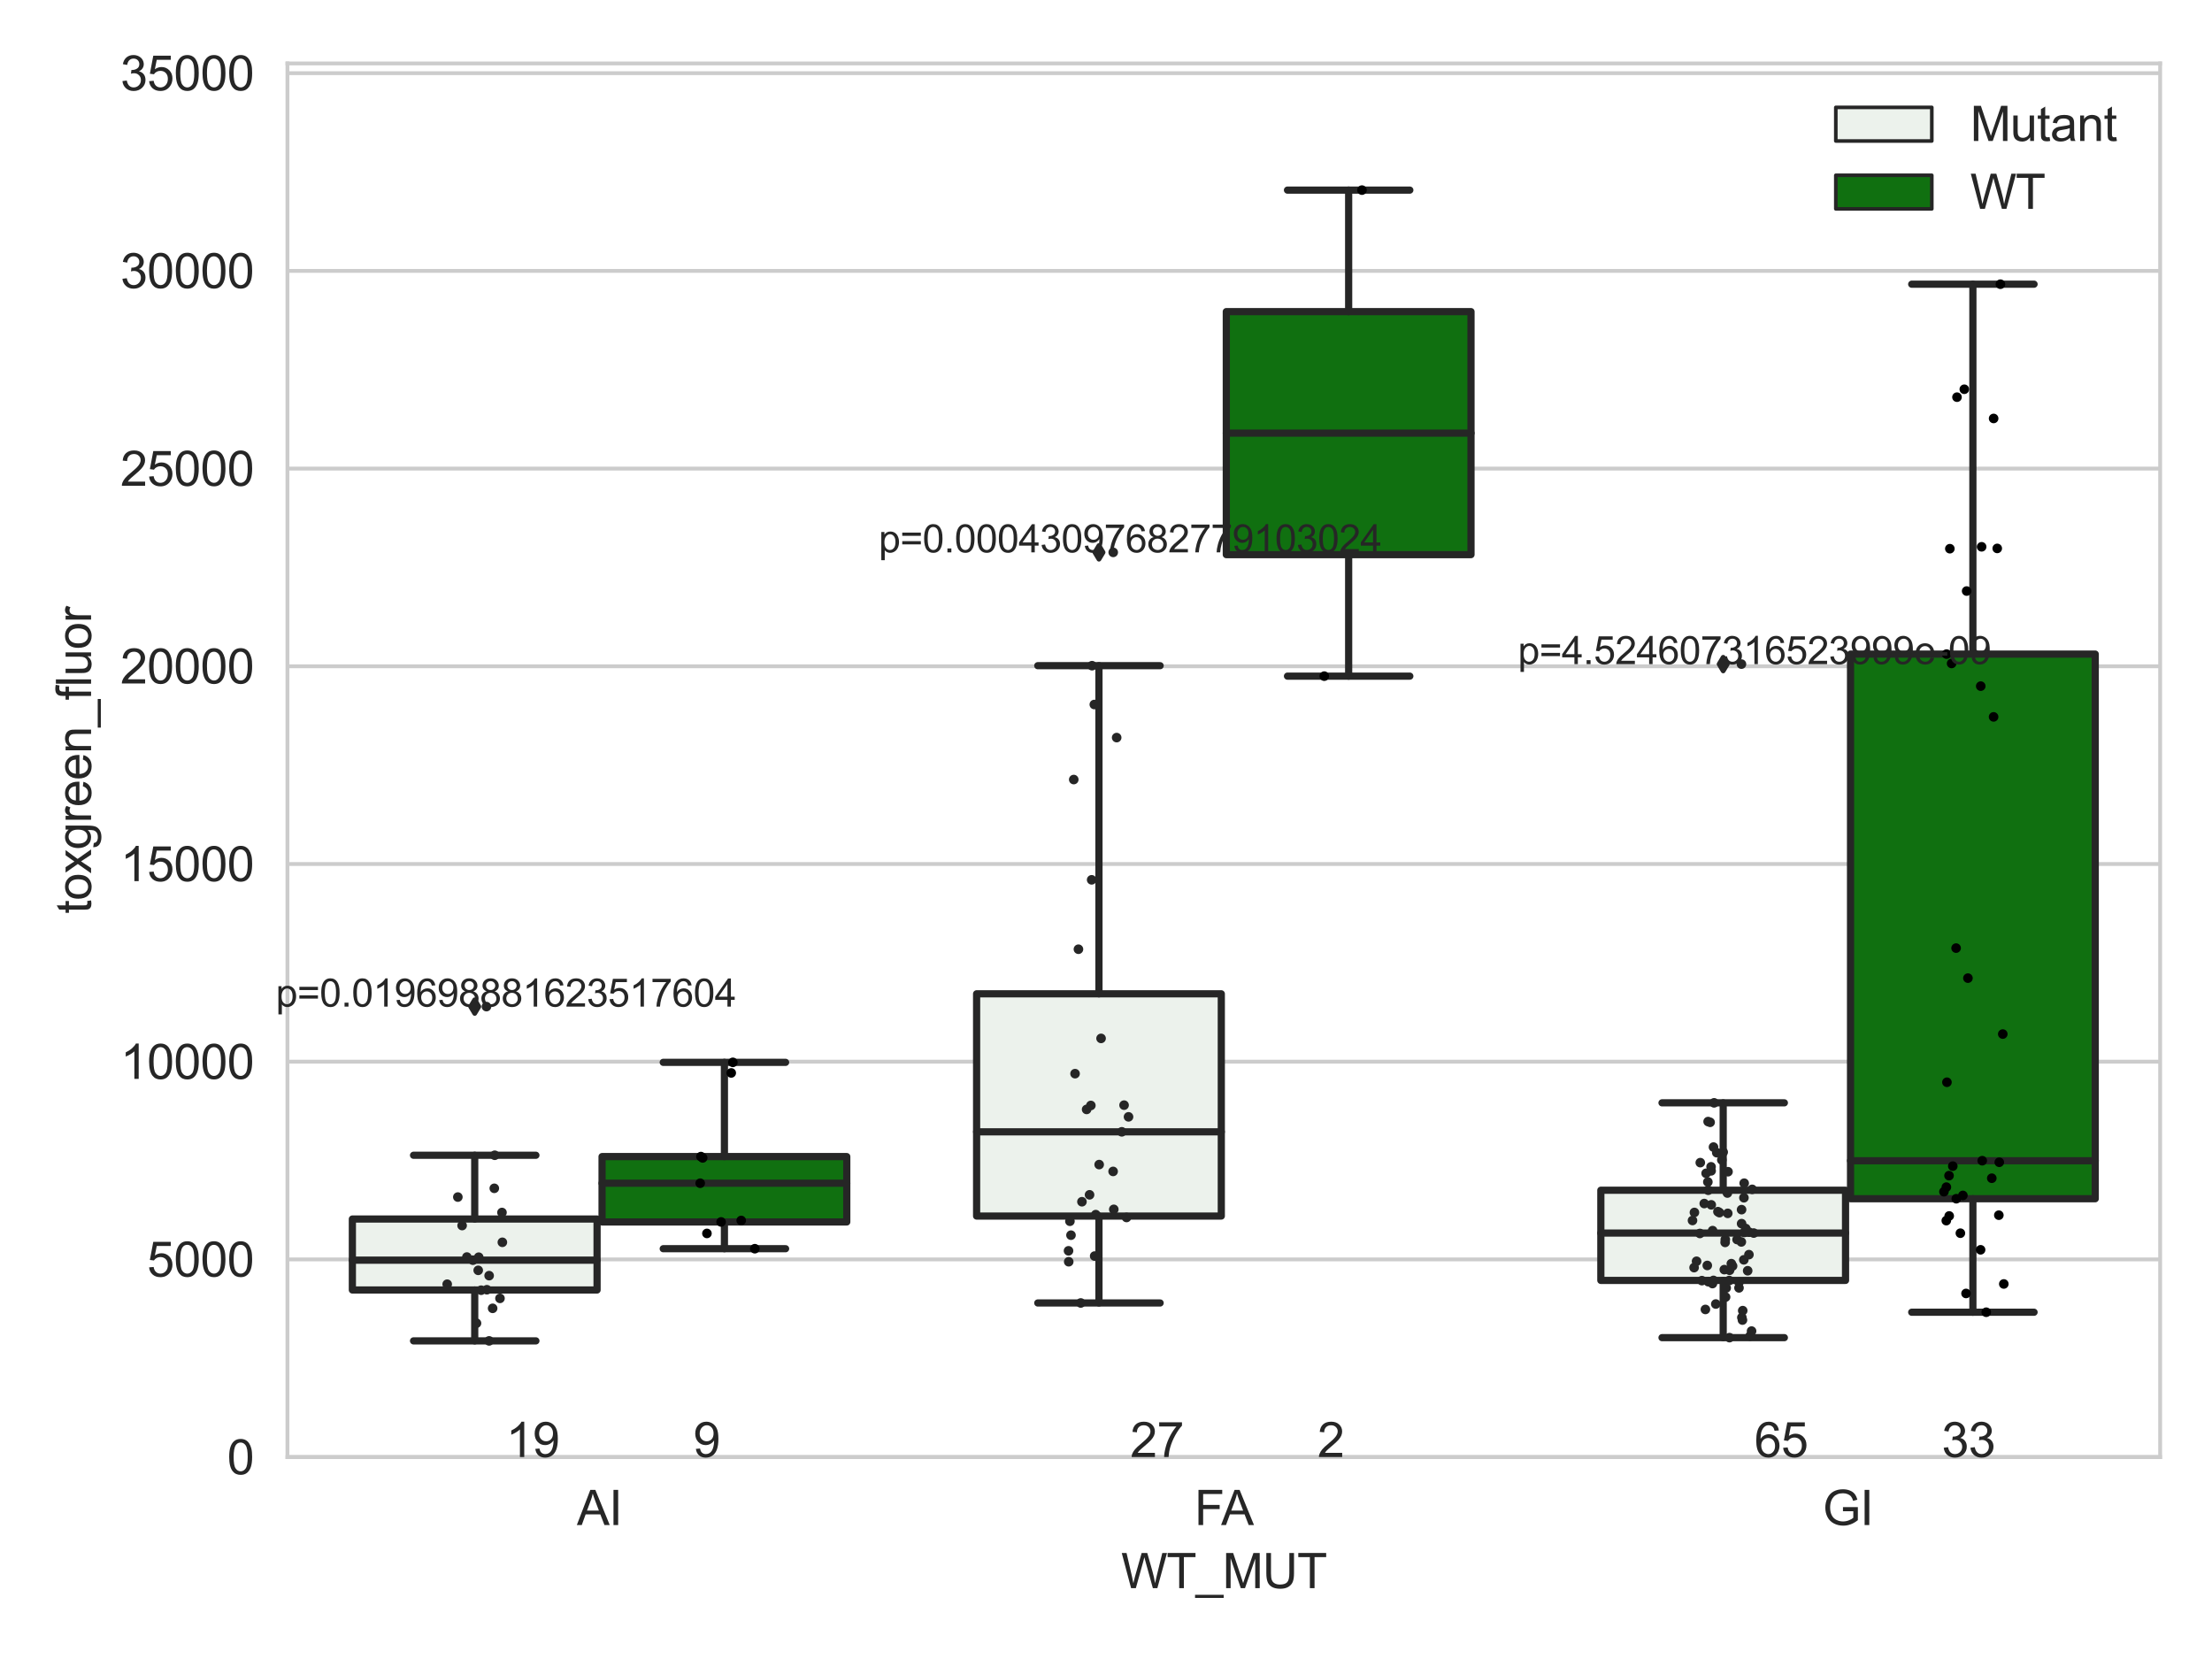 <?xml version="1.0" encoding="utf-8" standalone="no"?>
<!DOCTYPE svg PUBLIC "-//W3C//DTD SVG 1.1//EN"
  "http://www.w3.org/Graphics/SVG/1.1/DTD/svg11.dtd">
<svg xmlns:xlink="http://www.w3.org/1999/xlink" width="460.8pt" height="345.6pt" viewBox="0 0 460.8 345.6" xmlns="http://www.w3.org/2000/svg" version="1.1">
 <defs>
  <style type="text/css">*{stroke-linejoin: round; stroke-linecap: butt}</style>
 </defs>
 <g id="figure_1">
  <g id="patch_1">
   <path d="M 0 345.6 
L 460.8 345.6 
L 460.8 0 
L 0 0 
z
" style="fill: #ffffff"/>
  </g>
  <g id="axes_1">
   <g id="patch_2">
    <path d="M 59.881 303.539 
L 450 303.539 
L 450 13.211 
L 59.881 13.211 
z
" style="fill: #ffffff"/>
   </g>
   <g id="matplotlib.axis_1">
    <g id="xtick_1">
     <g id="text_1">
      <!-- AI -->
      <g style="fill: #262626" transform="translate(120.177 317.697)scale(0.1 -0.1)">
       <defs>
        <path id="ArialMT-41" d="M -9 0 
L 1750 4581 
L 2403 4581 
L 4278 0 
L 3588 0 
L 3053 1388 
L 1138 1388 
L 634 0 
L -9 0 
z
M 1313 1881 
L 2866 1881 
L 2388 3150 
Q 2169 3728 2063 4100 
Q 1975 3659 1816 3225 
L 1313 1881 
z
" transform="scale(0.016)"/>
        <path id="ArialMT-49" d="M 597 0 
L 597 4581 
L 1203 4581 
L 1203 0 
L 597 0 
z
" transform="scale(0.016)"/>
       </defs>
       <use xlink:href="#ArialMT-41"/>
       <use xlink:href="#ArialMT-49" x="66.699"/>
      </g>
     </g>
    </g>
    <g id="xtick_2">
     <g id="text_2">
      <!-- FA -->
      <g style="fill: #262626" transform="translate(248.827 317.697)scale(0.1 -0.1)">
       <defs>
        <path id="ArialMT-46" d="M 525 0 
L 525 4581 
L 3616 4581 
L 3616 4041 
L 1131 4041 
L 1131 2622 
L 3281 2622 
L 3281 2081 
L 1131 2081 
L 1131 0 
L 525 0 
z
" transform="scale(0.016)"/>
       </defs>
       <use xlink:href="#ArialMT-46"/>
       <use xlink:href="#ArialMT-41" x="55.584"/>
      </g>
     </g>
    </g>
    <g id="xtick_3">
     <g id="text_3">
      <!-- GI -->
      <g style="fill: #262626" transform="translate(379.702 317.697)scale(0.1 -0.1)">
       <defs>
        <path id="ArialMT-47" d="M 2638 1797 
L 2638 2334 
L 4578 2338 
L 4578 638 
Q 4131 281 3656 101 
Q 3181 -78 2681 -78 
Q 2006 -78 1454 211 
Q 903 500 622 1047 
Q 341 1594 341 2269 
Q 341 2938 620 3517 
Q 900 4097 1425 4378 
Q 1950 4659 2634 4659 
Q 3131 4659 3532 4498 
Q 3934 4338 4162 4050 
Q 4391 3763 4509 3300 
L 3963 3150 
Q 3859 3500 3706 3700 
Q 3553 3900 3268 4020 
Q 2984 4141 2638 4141 
Q 2222 4141 1919 4014 
Q 1616 3888 1430 3681 
Q 1244 3475 1141 3228 
Q 966 2803 966 2306 
Q 966 1694 1177 1281 
Q 1388 869 1791 669 
Q 2194 469 2647 469 
Q 3041 469 3416 620 
Q 3791 772 3984 944 
L 3984 1797 
L 2638 1797 
z
" transform="scale(0.016)"/>
       </defs>
       <use xlink:href="#ArialMT-47"/>
       <use xlink:href="#ArialMT-49" x="77.783"/>
      </g>
     </g>
    </g>
    <g id="text_4">
     <!-- WT_MUT -->
     <g style="fill: #262626" transform="translate(233.557 330.842)scale(0.1 -0.1)">
      <defs>
       <path id="ArialMT-57" d="M 1294 0 
L 78 4581 
L 700 4581 
L 1397 1578 
Q 1509 1106 1591 641 
Q 1766 1375 1797 1488 
L 2669 4581 
L 3400 4581 
L 4056 2263 
Q 4303 1400 4413 641 
Q 4500 1075 4641 1638 
L 5359 4581 
L 5969 4581 
L 4713 0 
L 4128 0 
L 3163 3491 
Q 3041 3928 3019 4028 
Q 2947 3713 2884 3491 
L 1913 0 
L 1294 0 
z
" transform="scale(0.016)"/>
       <path id="ArialMT-54" d="M 1659 0 
L 1659 4041 
L 150 4041 
L 150 4581 
L 3781 4581 
L 3781 4041 
L 2266 4041 
L 2266 0 
L 1659 0 
z
" transform="scale(0.016)"/>
       <path id="ArialMT-5f" d="M -97 -1272 
L -97 -866 
L 3631 -866 
L 3631 -1272 
L -97 -1272 
z
" transform="scale(0.016)"/>
       <path id="ArialMT-4d" d="M 475 0 
L 475 4581 
L 1388 4581 
L 2472 1338 
Q 2622 884 2691 659 
Q 2769 909 2934 1394 
L 4031 4581 
L 4847 4581 
L 4847 0 
L 4263 0 
L 4263 3834 
L 2931 0 
L 2384 0 
L 1059 3900 
L 1059 0 
L 475 0 
z
" transform="scale(0.016)"/>
       <path id="ArialMT-55" d="M 3500 4581 
L 4106 4581 
L 4106 1934 
Q 4106 1244 3950 837 
Q 3794 431 3386 176 
Q 2978 -78 2316 -78 
Q 1672 -78 1262 144 
Q 853 366 678 786 
Q 503 1206 503 1934 
L 503 4581 
L 1109 4581 
L 1109 1938 
Q 1109 1341 1220 1058 
Q 1331 775 1601 622 
Q 1872 469 2263 469 
Q 2931 469 3215 772 
Q 3500 1075 3500 1938 
L 3500 4581 
z
" transform="scale(0.016)"/>
      </defs>
      <use xlink:href="#ArialMT-57"/>
      <use xlink:href="#ArialMT-54" x="94.385"/>
      <use xlink:href="#ArialMT-5f" x="155.469"/>
      <use xlink:href="#ArialMT-4d" x="211.084"/>
      <use xlink:href="#ArialMT-55" x="294.385"/>
      <use xlink:href="#ArialMT-54" x="366.602"/>
     </g>
    </g>
   </g>
   <g id="matplotlib.axis_2">
    <g id="ytick_1">
     <g id="line2d_1">
      <path d="M 59.881 303.539 
L 450 303.539 
" clip-path="url(#pfede4a523c)" style="fill: none; stroke: #cccccc; stroke-width: 0.8; stroke-linecap: round"/>
     </g>
     <g id="text_5">
      <!-- 0 -->
      <g style="fill: #262626" transform="translate(47.32 307.118)scale(0.1 -0.1)">
       <defs>
        <path id="ArialMT-30" d="M 266 2259 
Q 266 3072 433 3567 
Q 600 4063 929 4331 
Q 1259 4600 1759 4600 
Q 2128 4600 2406 4451 
Q 2684 4303 2865 4023 
Q 3047 3744 3150 3342 
Q 3253 2941 3253 2259 
Q 3253 1453 3087 958 
Q 2922 463 2592 192 
Q 2263 -78 1759 -78 
Q 1097 -78 719 397 
Q 266 969 266 2259 
z
M 844 2259 
Q 844 1131 1108 757 
Q 1372 384 1759 384 
Q 2147 384 2411 759 
Q 2675 1134 2675 2259 
Q 2675 3391 2411 3762 
Q 2147 4134 1753 4134 
Q 1366 4134 1134 3806 
Q 844 3388 844 2259 
z
" transform="scale(0.016)"/>
       </defs>
       <use xlink:href="#ArialMT-30"/>
      </g>
     </g>
    </g>
    <g id="ytick_2">
     <g id="line2d_2">
      <path d="M 59.881 262.354 
L 450 262.354 
" clip-path="url(#pfede4a523c)" style="fill: none; stroke: #cccccc; stroke-width: 0.8; stroke-linecap: round"/>
     </g>
     <g id="text_6">
      <!-- 5000 -->
      <g style="fill: #262626" transform="translate(30.637 265.933)scale(0.1 -0.1)">
       <defs>
        <path id="ArialMT-35" d="M 266 1200 
L 856 1250 
Q 922 819 1161 601 
Q 1400 384 1738 384 
Q 2144 384 2425 690 
Q 2706 997 2706 1503 
Q 2706 1984 2436 2262 
Q 2166 2541 1728 2541 
Q 1456 2541 1237 2417 
Q 1019 2294 894 2097 
L 366 2166 
L 809 4519 
L 3088 4519 
L 3088 3981 
L 1259 3981 
L 1013 2750 
Q 1425 3038 1878 3038 
Q 2478 3038 2890 2622 
Q 3303 2206 3303 1553 
Q 3303 931 2941 478 
Q 2500 -78 1738 -78 
Q 1113 -78 717 272 
Q 322 622 266 1200 
z
" transform="scale(0.016)"/>
       </defs>
       <use xlink:href="#ArialMT-35"/>
       <use xlink:href="#ArialMT-30" x="55.615"/>
       <use xlink:href="#ArialMT-30" x="111.23"/>
       <use xlink:href="#ArialMT-30" x="166.846"/>
      </g>
     </g>
    </g>
    <g id="ytick_3">
     <g id="line2d_3">
      <path d="M 59.881 221.17 
L 450 221.17 
" clip-path="url(#pfede4a523c)" style="fill: none; stroke: #cccccc; stroke-width: 0.8; stroke-linecap: round"/>
     </g>
     <g id="text_7">
      <!-- 10000 -->
      <g style="fill: #262626" transform="translate(25.077 224.749)scale(0.1 -0.1)">
       <defs>
        <path id="ArialMT-31" d="M 2384 0 
L 1822 0 
L 1822 3584 
Q 1619 3391 1289 3197 
Q 959 3003 697 2906 
L 697 3450 
Q 1169 3672 1522 3987 
Q 1875 4303 2022 4600 
L 2384 4600 
L 2384 0 
z
" transform="scale(0.016)"/>
       </defs>
       <use xlink:href="#ArialMT-31"/>
       <use xlink:href="#ArialMT-30" x="55.615"/>
       <use xlink:href="#ArialMT-30" x="111.23"/>
       <use xlink:href="#ArialMT-30" x="166.846"/>
       <use xlink:href="#ArialMT-30" x="222.461"/>
      </g>
     </g>
    </g>
    <g id="ytick_4">
     <g id="line2d_4">
      <path d="M 59.881 179.985 
L 450 179.985 
" clip-path="url(#pfede4a523c)" style="fill: none; stroke: #cccccc; stroke-width: 0.8; stroke-linecap: round"/>
     </g>
     <g id="text_8">
      <!-- 15000 -->
      <g style="fill: #262626" transform="translate(25.077 183.564)scale(0.1 -0.1)">
       <use xlink:href="#ArialMT-31"/>
       <use xlink:href="#ArialMT-35" x="55.615"/>
       <use xlink:href="#ArialMT-30" x="111.23"/>
       <use xlink:href="#ArialMT-30" x="166.846"/>
       <use xlink:href="#ArialMT-30" x="222.461"/>
      </g>
     </g>
    </g>
    <g id="ytick_5">
     <g id="line2d_5">
      <path d="M 59.881 138.801 
L 450 138.801 
" clip-path="url(#pfede4a523c)" style="fill: none; stroke: #cccccc; stroke-width: 0.8; stroke-linecap: round"/>
     </g>
     <g id="text_9">
      <!-- 20000 -->
      <g style="fill: #262626" transform="translate(25.077 142.379)scale(0.1 -0.1)">
       <defs>
        <path id="ArialMT-32" d="M 3222 541 
L 3222 0 
L 194 0 
Q 188 203 259 391 
Q 375 700 629 1000 
Q 884 1300 1366 1694 
Q 2113 2306 2375 2664 
Q 2638 3022 2638 3341 
Q 2638 3675 2398 3904 
Q 2159 4134 1775 4134 
Q 1369 4134 1125 3890 
Q 881 3647 878 3216 
L 300 3275 
Q 359 3922 746 4261 
Q 1134 4600 1788 4600 
Q 2447 4600 2831 4234 
Q 3216 3869 3216 3328 
Q 3216 3053 3103 2787 
Q 2991 2522 2730 2228 
Q 2469 1934 1863 1422 
Q 1356 997 1212 845 
Q 1069 694 975 541 
L 3222 541 
z
" transform="scale(0.016)"/>
       </defs>
       <use xlink:href="#ArialMT-32"/>
       <use xlink:href="#ArialMT-30" x="55.615"/>
       <use xlink:href="#ArialMT-30" x="111.23"/>
       <use xlink:href="#ArialMT-30" x="166.846"/>
       <use xlink:href="#ArialMT-30" x="222.461"/>
      </g>
     </g>
    </g>
    <g id="ytick_6">
     <g id="line2d_6">
      <path d="M 59.881 97.616 
L 450 97.616 
" clip-path="url(#pfede4a523c)" style="fill: none; stroke: #cccccc; stroke-width: 0.8; stroke-linecap: round"/>
     </g>
     <g id="text_10">
      <!-- 25000 -->
      <g style="fill: #262626" transform="translate(25.077 101.195)scale(0.1 -0.1)">
       <use xlink:href="#ArialMT-32"/>
       <use xlink:href="#ArialMT-35" x="55.615"/>
       <use xlink:href="#ArialMT-30" x="111.23"/>
       <use xlink:href="#ArialMT-30" x="166.846"/>
       <use xlink:href="#ArialMT-30" x="222.461"/>
      </g>
     </g>
    </g>
    <g id="ytick_7">
     <g id="line2d_7">
      <path d="M 59.881 56.432 
L 450 56.432 
" clip-path="url(#pfede4a523c)" style="fill: none; stroke: #cccccc; stroke-width: 0.8; stroke-linecap: round"/>
     </g>
     <g id="text_11">
      <!-- 30000 -->
      <g style="fill: #262626" transform="translate(25.077 60.01)scale(0.1 -0.1)">
       <defs>
        <path id="ArialMT-33" d="M 269 1209 
L 831 1284 
Q 928 806 1161 595 
Q 1394 384 1728 384 
Q 2125 384 2398 659 
Q 2672 934 2672 1341 
Q 2672 1728 2419 1979 
Q 2166 2231 1775 2231 
Q 1616 2231 1378 2169 
L 1441 2663 
Q 1497 2656 1531 2656 
Q 1891 2656 2178 2843 
Q 2466 3031 2466 3422 
Q 2466 3731 2256 3934 
Q 2047 4138 1716 4138 
Q 1388 4138 1169 3931 
Q 950 3725 888 3313 
L 325 3413 
Q 428 3978 793 4289 
Q 1159 4600 1703 4600 
Q 2078 4600 2393 4439 
Q 2709 4278 2876 4000 
Q 3044 3722 3044 3409 
Q 3044 3113 2884 2869 
Q 2725 2625 2413 2481 
Q 2819 2388 3044 2092 
Q 3269 1797 3269 1353 
Q 3269 753 2831 336 
Q 2394 -81 1725 -81 
Q 1122 -81 723 278 
Q 325 638 269 1209 
z
" transform="scale(0.016)"/>
       </defs>
       <use xlink:href="#ArialMT-33"/>
       <use xlink:href="#ArialMT-30" x="55.615"/>
       <use xlink:href="#ArialMT-30" x="111.23"/>
       <use xlink:href="#ArialMT-30" x="166.846"/>
       <use xlink:href="#ArialMT-30" x="222.461"/>
      </g>
     </g>
    </g>
    <g id="ytick_8">
     <g id="line2d_8">
      <path d="M 59.881 15.247 
L 450 15.247 
" clip-path="url(#pfede4a523c)" style="fill: none; stroke: #cccccc; stroke-width: 0.8; stroke-linecap: round"/>
     </g>
     <g id="text_12">
      <!-- 35000 -->
      <g style="fill: #262626" transform="translate(25.077 18.826)scale(0.1 -0.1)">
       <use xlink:href="#ArialMT-33"/>
       <use xlink:href="#ArialMT-35" x="55.615"/>
       <use xlink:href="#ArialMT-30" x="111.23"/>
       <use xlink:href="#ArialMT-30" x="166.846"/>
       <use xlink:href="#ArialMT-30" x="222.461"/>
      </g>
     </g>
    </g>
    <g id="text_13">
     <!-- toxgreen_fluor -->
     <g style="fill: #262626" transform="translate(18.972 190.337)rotate(-90)scale(0.1 -0.1)">
      <defs>
       <path id="ArialMT-74" d="M 1650 503 
L 1731 6 
Q 1494 -44 1306 -44 
Q 1000 -44 831 53 
Q 663 150 594 308 
Q 525 466 525 972 
L 525 2881 
L 113 2881 
L 113 3319 
L 525 3319 
L 525 4141 
L 1084 4478 
L 1084 3319 
L 1650 3319 
L 1650 2881 
L 1084 2881 
L 1084 941 
Q 1084 700 1114 631 
Q 1144 563 1211 522 
Q 1278 481 1403 481 
Q 1497 481 1650 503 
z
" transform="scale(0.016)"/>
       <path id="ArialMT-6f" d="M 213 1659 
Q 213 2581 725 3025 
Q 1153 3394 1769 3394 
Q 2453 3394 2887 2945 
Q 3322 2497 3322 1706 
Q 3322 1066 3130 698 
Q 2938 331 2570 128 
Q 2203 -75 1769 -75 
Q 1072 -75 642 372 
Q 213 819 213 1659 
z
M 791 1659 
Q 791 1022 1069 705 
Q 1347 388 1769 388 
Q 2188 388 2466 706 
Q 2744 1025 2744 1678 
Q 2744 2294 2464 2611 
Q 2184 2928 1769 2928 
Q 1347 2928 1069 2612 
Q 791 2297 791 1659 
z
" transform="scale(0.016)"/>
       <path id="ArialMT-78" d="M 47 0 
L 1259 1725 
L 138 3319 
L 841 3319 
L 1350 2541 
Q 1494 2319 1581 2169 
Q 1719 2375 1834 2534 
L 2394 3319 
L 3066 3319 
L 1919 1756 
L 3153 0 
L 2463 0 
L 1781 1031 
L 1600 1309 
L 728 0 
L 47 0 
z
" transform="scale(0.016)"/>
       <path id="ArialMT-67" d="M 319 -275 
L 866 -356 
Q 900 -609 1056 -725 
Q 1266 -881 1628 -881 
Q 2019 -881 2231 -725 
Q 2444 -569 2519 -288 
Q 2563 -116 2559 434 
Q 2191 0 1641 0 
Q 956 0 581 494 
Q 206 988 206 1678 
Q 206 2153 378 2554 
Q 550 2956 876 3175 
Q 1203 3394 1644 3394 
Q 2231 3394 2613 2919 
L 2613 3319 
L 3131 3319 
L 3131 450 
Q 3131 -325 2973 -648 
Q 2816 -972 2473 -1159 
Q 2131 -1347 1631 -1347 
Q 1038 -1347 672 -1080 
Q 306 -813 319 -275 
z
M 784 1719 
Q 784 1066 1043 766 
Q 1303 466 1694 466 
Q 2081 466 2343 764 
Q 2606 1063 2606 1700 
Q 2606 2309 2336 2618 
Q 2066 2928 1684 2928 
Q 1309 2928 1046 2623 
Q 784 2319 784 1719 
z
" transform="scale(0.016)"/>
       <path id="ArialMT-72" d="M 416 0 
L 416 3319 
L 922 3319 
L 922 2816 
Q 1116 3169 1280 3281 
Q 1444 3394 1641 3394 
Q 1925 3394 2219 3213 
L 2025 2691 
Q 1819 2813 1613 2813 
Q 1428 2813 1281 2702 
Q 1134 2591 1072 2394 
Q 978 2094 978 1738 
L 978 0 
L 416 0 
z
" transform="scale(0.016)"/>
       <path id="ArialMT-65" d="M 2694 1069 
L 3275 997 
Q 3138 488 2766 206 
Q 2394 -75 1816 -75 
Q 1088 -75 661 373 
Q 234 822 234 1631 
Q 234 2469 665 2931 
Q 1097 3394 1784 3394 
Q 2450 3394 2872 2941 
Q 3294 2488 3294 1666 
Q 3294 1616 3291 1516 
L 816 1516 
Q 847 969 1125 678 
Q 1403 388 1819 388 
Q 2128 388 2347 550 
Q 2566 713 2694 1069 
z
M 847 1978 
L 2700 1978 
Q 2663 2397 2488 2606 
Q 2219 2931 1791 2931 
Q 1403 2931 1139 2672 
Q 875 2413 847 1978 
z
" transform="scale(0.016)"/>
       <path id="ArialMT-6e" d="M 422 0 
L 422 3319 
L 928 3319 
L 928 2847 
Q 1294 3394 1984 3394 
Q 2284 3394 2536 3286 
Q 2788 3178 2913 3003 
Q 3038 2828 3088 2588 
Q 3119 2431 3119 2041 
L 3119 0 
L 2556 0 
L 2556 2019 
Q 2556 2363 2490 2533 
Q 2425 2703 2258 2804 
Q 2091 2906 1866 2906 
Q 1506 2906 1245 2678 
Q 984 2450 984 1813 
L 984 0 
L 422 0 
z
" transform="scale(0.016)"/>
       <path id="ArialMT-66" d="M 556 0 
L 556 2881 
L 59 2881 
L 59 3319 
L 556 3319 
L 556 3672 
Q 556 4006 616 4169 
Q 697 4388 901 4523 
Q 1106 4659 1475 4659 
Q 1713 4659 2000 4603 
L 1916 4113 
Q 1741 4144 1584 4144 
Q 1328 4144 1222 4034 
Q 1116 3925 1116 3625 
L 1116 3319 
L 1763 3319 
L 1763 2881 
L 1116 2881 
L 1116 0 
L 556 0 
z
" transform="scale(0.016)"/>
       <path id="ArialMT-6c" d="M 409 0 
L 409 4581 
L 972 4581 
L 972 0 
L 409 0 
z
" transform="scale(0.016)"/>
       <path id="ArialMT-75" d="M 2597 0 
L 2597 488 
Q 2209 -75 1544 -75 
Q 1250 -75 995 37 
Q 741 150 617 320 
Q 494 491 444 738 
Q 409 903 409 1263 
L 409 3319 
L 972 3319 
L 972 1478 
Q 972 1038 1006 884 
Q 1059 663 1231 536 
Q 1403 409 1656 409 
Q 1909 409 2131 539 
Q 2353 669 2445 892 
Q 2538 1116 2538 1541 
L 2538 3319 
L 3100 3319 
L 3100 0 
L 2597 0 
z
" transform="scale(0.016)"/>
      </defs>
      <use xlink:href="#ArialMT-74"/>
      <use xlink:href="#ArialMT-6f" x="27.783"/>
      <use xlink:href="#ArialMT-78" x="83.398"/>
      <use xlink:href="#ArialMT-67" x="133.398"/>
      <use xlink:href="#ArialMT-72" x="189.014"/>
      <use xlink:href="#ArialMT-65" x="222.314"/>
      <use xlink:href="#ArialMT-65" x="277.93"/>
      <use xlink:href="#ArialMT-6e" x="333.545"/>
      <use xlink:href="#ArialMT-5f" x="389.16"/>
      <use xlink:href="#ArialMT-66" x="444.775"/>
      <use xlink:href="#ArialMT-6c" x="472.559"/>
      <use xlink:href="#ArialMT-75" x="494.775"/>
      <use xlink:href="#ArialMT-6f" x="550.391"/>
      <use xlink:href="#ArialMT-72" x="606.006"/>
     </g>
    </g>
   </g>
   <g id="patch_3">
    <path d="M 73.405 268.726 
L 124.381 268.726 
L 124.381 253.945 
L 73.405 253.945 
L 73.405 268.726 
z
" clip-path="url(#pfede4a523c)" style="fill: #ecf2ec; stroke: #262626; stroke-width: 1.5; stroke-linejoin: miter"/>
   </g>
   <g id="patch_4">
    <path d="M 125.421 254.553 
L 176.397 254.553 
L 176.397 240.937 
L 125.421 240.937 
L 125.421 254.553 
z
" clip-path="url(#pfede4a523c)" style="fill: #107010; stroke: #262626; stroke-width: 1.5; stroke-linejoin: miter"/>
   </g>
   <g id="patch_5">
    <path d="M 203.445 253.325 
L 254.42 253.325 
L 254.42 207.03 
L 203.445 207.03 
L 203.445 253.325 
z
" clip-path="url(#pfede4a523c)" style="fill: #ecf2ec; stroke: #262626; stroke-width: 1.5; stroke-linejoin: miter"/>
   </g>
   <g id="patch_6">
    <path d="M 255.461 115.54 
L 306.436 115.54 
L 306.436 64.916 
L 255.461 64.916 
L 255.461 115.54 
z
" clip-path="url(#pfede4a523c)" style="fill: #107010; stroke: #262626; stroke-width: 1.5; stroke-linejoin: miter"/>
   </g>
   <g id="patch_7">
    <path d="M 333.485 266.731 
L 384.46 266.731 
L 384.46 247.947 
L 333.485 247.947 
L 333.485 266.731 
z
" clip-path="url(#pfede4a523c)" style="fill: #ecf2ec; stroke: #262626; stroke-width: 1.5; stroke-linejoin: miter"/>
   </g>
   <g id="patch_8">
    <path d="M 385.5 249.716 
L 436.476 249.716 
L 436.476 136.259 
L 385.5 136.259 
L 385.5 249.716 
z
" clip-path="url(#pfede4a523c)" style="fill: #107010; stroke: #262626; stroke-width: 1.5; stroke-linejoin: miter"/>
   </g>
   <g id="patch_9">
    <path d="M 124.901 303.539 
L 124.901 303.539 
L 124.901 303.539 
L 124.901 303.539 
z
" clip-path="url(#pfede4a523c)" style="fill: #ecf2ec; stroke: #262626; stroke-width: 0.75; stroke-linejoin: miter"/>
   </g>
   <g id="patch_10">
    <path d="M 124.901 303.539 
L 124.901 303.539 
L 124.901 303.539 
L 124.901 303.539 
z
" clip-path="url(#pfede4a523c)" style="fill: #107010; stroke: #262626; stroke-width: 0.75; stroke-linejoin: miter"/>
   </g>
   <g id="PathCollection_1"/>
   <g id="PathCollection_2"/>
   <g id="line2d_9">
    <path d="M 98.893 268.726 
L 98.893 279.329 
" clip-path="url(#pfede4a523c)" style="fill: none; stroke: #262626; stroke-width: 1.5; stroke-linecap: round"/>
   </g>
   <g id="line2d_10">
    <path d="M 98.893 253.945 
L 98.893 240.662 
" clip-path="url(#pfede4a523c)" style="fill: none; stroke: #262626; stroke-width: 1.5; stroke-linecap: round"/>
   </g>
   <g id="line2d_11">
    <path d="M 86.149 279.329 
L 111.637 279.329 
" clip-path="url(#pfede4a523c)" style="fill: none; stroke: #262626; stroke-width: 1.5; stroke-linecap: round"/>
   </g>
   <g id="line2d_12">
    <path d="M 86.149 240.662 
L 111.637 240.662 
" clip-path="url(#pfede4a523c)" style="fill: none; stroke: #262626; stroke-width: 1.5; stroke-linecap: round"/>
   </g>
   <g id="line2d_13">
    <defs>
     <path id="ma53844db2e" d="M -0 1.414 
L 0.849 0 
L 0 -1.414 
L -0.849 -0 
z
" style="stroke: #262626; stroke-linejoin: miter"/>
    </defs>
    <g clip-path="url(#pfede4a523c)">
     <use xlink:href="#ma53844db2e" x="98.893" y="209.695" style="fill: #262626; stroke: #262626; stroke-linejoin: miter"/>
    </g>
   </g>
   <g id="line2d_14">
    <path d="M 150.909 254.553 
L 150.909 260.128 
" clip-path="url(#pfede4a523c)" style="fill: none; stroke: #262626; stroke-width: 1.5; stroke-linecap: round"/>
   </g>
   <g id="line2d_15">
    <path d="M 150.909 240.937 
L 150.909 221.307 
" clip-path="url(#pfede4a523c)" style="fill: none; stroke: #262626; stroke-width: 1.5; stroke-linecap: round"/>
   </g>
   <g id="line2d_16">
    <path d="M 138.165 260.128 
L 163.653 260.128 
" clip-path="url(#pfede4a523c)" style="fill: none; stroke: #262626; stroke-width: 1.5; stroke-linecap: round"/>
   </g>
   <g id="line2d_17">
    <path d="M 138.165 221.307 
L 163.653 221.307 
" clip-path="url(#pfede4a523c)" style="fill: none; stroke: #262626; stroke-width: 1.5; stroke-linecap: round"/>
   </g>
   <g id="line2d_18"/>
   <g id="line2d_19">
    <path d="M 228.933 253.325 
L 228.933 271.433 
" clip-path="url(#pfede4a523c)" style="fill: none; stroke: #262626; stroke-width: 1.5; stroke-linecap: round"/>
   </g>
   <g id="line2d_20">
    <path d="M 228.933 207.03 
L 228.933 138.674 
" clip-path="url(#pfede4a523c)" style="fill: none; stroke: #262626; stroke-width: 1.5; stroke-linecap: round"/>
   </g>
   <g id="line2d_21">
    <path d="M 216.189 271.433 
L 241.677 271.433 
" clip-path="url(#pfede4a523c)" style="fill: none; stroke: #262626; stroke-width: 1.5; stroke-linecap: round"/>
   </g>
   <g id="line2d_22">
    <path d="M 216.189 138.674 
L 241.677 138.674 
" clip-path="url(#pfede4a523c)" style="fill: none; stroke: #262626; stroke-width: 1.5; stroke-linecap: round"/>
   </g>
   <g id="line2d_23">
    <g clip-path="url(#pfede4a523c)">
     <use xlink:href="#ma53844db2e" x="228.933" y="115.07" style="fill: #262626; stroke: #262626; stroke-linejoin: miter"/>
    </g>
   </g>
   <g id="line2d_24">
    <path d="M 280.949 115.54 
L 280.949 140.852 
" clip-path="url(#pfede4a523c)" style="fill: none; stroke: #262626; stroke-width: 1.5; stroke-linecap: round"/>
   </g>
   <g id="line2d_25">
    <path d="M 280.949 64.916 
L 280.949 39.604 
" clip-path="url(#pfede4a523c)" style="fill: none; stroke: #262626; stroke-width: 1.5; stroke-linecap: round"/>
   </g>
   <g id="line2d_26">
    <path d="M 268.205 140.852 
L 293.692 140.852 
" clip-path="url(#pfede4a523c)" style="fill: none; stroke: #262626; stroke-width: 1.5; stroke-linecap: round"/>
   </g>
   <g id="line2d_27">
    <path d="M 268.205 39.604 
L 293.692 39.604 
" clip-path="url(#pfede4a523c)" style="fill: none; stroke: #262626; stroke-width: 1.5; stroke-linecap: round"/>
   </g>
   <g id="line2d_28"/>
   <g id="line2d_29">
    <path d="M 358.972 266.731 
L 358.972 278.657 
" clip-path="url(#pfede4a523c)" style="fill: none; stroke: #262626; stroke-width: 1.5; stroke-linecap: round"/>
   </g>
   <g id="line2d_30">
    <path d="M 358.972 247.947 
L 358.972 229.741 
" clip-path="url(#pfede4a523c)" style="fill: none; stroke: #262626; stroke-width: 1.5; stroke-linecap: round"/>
   </g>
   <g id="line2d_31">
    <path d="M 346.228 278.657 
L 371.716 278.657 
" clip-path="url(#pfede4a523c)" style="fill: none; stroke: #262626; stroke-width: 1.5; stroke-linecap: round"/>
   </g>
   <g id="line2d_32">
    <path d="M 346.228 229.741 
L 371.716 229.741 
" clip-path="url(#pfede4a523c)" style="fill: none; stroke: #262626; stroke-width: 1.5; stroke-linecap: round"/>
   </g>
   <g id="line2d_33">
    <g clip-path="url(#pfede4a523c)">
     <use xlink:href="#ma53844db2e" x="358.972" y="138.346" style="fill: #262626; stroke: #262626; stroke-linejoin: miter"/>
    </g>
   </g>
   <g id="line2d_34">
    <path d="M 410.988 249.716 
L 410.988 273.361 
" clip-path="url(#pfede4a523c)" style="fill: none; stroke: #262626; stroke-width: 1.5; stroke-linecap: round"/>
   </g>
   <g id="line2d_35">
    <path d="M 410.988 136.259 
L 410.988 59.202 
" clip-path="url(#pfede4a523c)" style="fill: none; stroke: #262626; stroke-width: 1.5; stroke-linecap: round"/>
   </g>
   <g id="line2d_36">
    <path d="M 398.244 273.361 
L 423.732 273.361 
" clip-path="url(#pfede4a523c)" style="fill: none; stroke: #262626; stroke-width: 1.5; stroke-linecap: round"/>
   </g>
   <g id="line2d_37">
    <path d="M 398.244 59.202 
L 423.732 59.202 
" clip-path="url(#pfede4a523c)" style="fill: none; stroke: #262626; stroke-width: 1.5; stroke-linecap: round"/>
   </g>
   <g id="line2d_38"/>
   <g id="line2d_39">
    <path d="M 73.405 262.514 
L 124.381 262.514 
" clip-path="url(#pfede4a523c)" style="fill: none; stroke: #262626; stroke-width: 1.5; stroke-linecap: round"/>
   </g>
   <g id="line2d_40">
    <path d="M 125.421 246.486 
L 176.397 246.486 
" clip-path="url(#pfede4a523c)" style="fill: none; stroke: #262626; stroke-width: 1.5; stroke-linecap: round"/>
   </g>
   <g id="line2d_41">
    <path d="M 203.445 235.779 
L 254.42 235.779 
" clip-path="url(#pfede4a523c)" style="fill: none; stroke: #262626; stroke-width: 1.5; stroke-linecap: round"/>
   </g>
   <g id="line2d_42">
    <path d="M 255.461 90.228 
L 306.436 90.228 
" clip-path="url(#pfede4a523c)" style="fill: none; stroke: #262626; stroke-width: 1.5; stroke-linecap: round"/>
   </g>
   <g id="line2d_43">
    <path d="M 333.485 256.87 
L 384.46 256.87 
" clip-path="url(#pfede4a523c)" style="fill: none; stroke: #262626; stroke-width: 1.5; stroke-linecap: round"/>
   </g>
   <g id="line2d_44">
    <path d="M 385.5 241.798 
L 436.476 241.798 
" clip-path="url(#pfede4a523c)" style="fill: none; stroke: #262626; stroke-width: 1.5; stroke-linecap: round"/>
   </g>
   <g id="patch_11">
    <path d="M 59.881 303.539 
L 59.881 13.211 
" style="fill: none; stroke: #cccccc; stroke-width: 0.8; stroke-linejoin: miter; stroke-linecap: square"/>
   </g>
   <g id="patch_12">
    <path d="M 450 303.539 
L 450 13.211 
" style="fill: none; stroke: #cccccc; stroke-width: 0.8; stroke-linejoin: miter; stroke-linecap: square"/>
   </g>
   <g id="patch_13">
    <path d="M 59.881 303.539 
L 450 303.539 
" style="fill: none; stroke: #cccccc; stroke-width: 0.8; stroke-linejoin: miter; stroke-linecap: square"/>
   </g>
   <g id="patch_14">
    <path d="M 59.881 13.211 
L 450 13.211 
" style="fill: none; stroke: #cccccc; stroke-width: 0.8; stroke-linejoin: miter; stroke-linecap: square"/>
   </g>
   <g id="PathCollection_3">
    <defs>
     <path id="C0_0_7998e8785b" d="M 0 1 
C 0.265 1 0.52 0.895 0.707 0.707 
C 0.895 0.52 1 0.265 1 -0 
C 1 -0.265 0.895 -0.52 0.707 -0.707 
C 0.52 -0.895 0.265 -1 0 -1 
C -0.265 -1 -0.52 -0.895 -0.707 -0.707 
C -0.895 -0.52 -1 -0.265 -1 0 
C -1 0.265 -0.895 0.52 -0.707 0.707 
C -0.52 0.895 -0.265 1 0 1 
z
"/>
    </defs>
    <g clip-path="url(#pfede4a523c)">
     <use xlink:href="#C0_0_7998e8785b" x="99.263" y="275.651" style="fill: #262626"/>
    </g>
    <g clip-path="url(#pfede4a523c)">
     <use xlink:href="#C0_0_7998e8785b" x="101.895" y="265.74" style="fill: #262626"/>
    </g>
    <g clip-path="url(#pfede4a523c)">
     <use xlink:href="#C0_0_7998e8785b" x="102.625" y="272.549" style="fill: #262626"/>
    </g>
    <g clip-path="url(#pfede4a523c)">
     <use xlink:href="#C0_0_7998e8785b" x="95.378" y="249.37" style="fill: #262626"/>
    </g>
    <g clip-path="url(#pfede4a523c)">
     <use xlink:href="#C0_0_7998e8785b" x="101.428" y="268.676" style="fill: #262626"/>
    </g>
    <g clip-path="url(#pfede4a523c)">
     <use xlink:href="#C0_0_7998e8785b" x="104.154" y="270.473" style="fill: #262626"/>
    </g>
    <g clip-path="url(#pfede4a523c)">
     <use xlink:href="#C0_0_7998e8785b" x="101.339" y="209.695" style="fill: #262626"/>
    </g>
    <g clip-path="url(#pfede4a523c)">
     <use xlink:href="#C0_0_7998e8785b" x="99.725" y="261.897" style="fill: #262626"/>
    </g>
    <g clip-path="url(#pfede4a523c)">
     <use xlink:href="#C0_0_7998e8785b" x="96.268" y="255.303" style="fill: #262626"/>
    </g>
    <g clip-path="url(#pfede4a523c)">
     <use xlink:href="#C0_0_7998e8785b" x="103.064" y="240.662" style="fill: #262626"/>
    </g>
    <g clip-path="url(#pfede4a523c)">
     <use xlink:href="#C0_0_7998e8785b" x="102.973" y="247.548" style="fill: #262626"/>
    </g>
    <g clip-path="url(#pfede4a523c)">
     <use xlink:href="#C0_0_7998e8785b" x="93.16" y="267.523" style="fill: #262626"/>
    </g>
    <g clip-path="url(#pfede4a523c)">
     <use xlink:href="#C0_0_7998e8785b" x="99.621" y="264.633" style="fill: #262626"/>
    </g>
    <g clip-path="url(#pfede4a523c)">
     <use xlink:href="#C0_0_7998e8785b" x="98.519" y="262.514" style="fill: #262626"/>
    </g>
    <g clip-path="url(#pfede4a523c)">
     <use xlink:href="#C0_0_7998e8785b" x="104.652" y="258.794" style="fill: #262626"/>
    </g>
    <g clip-path="url(#pfede4a523c)">
     <use xlink:href="#C0_0_7998e8785b" x="104.571" y="252.587" style="fill: #262626"/>
    </g>
    <g clip-path="url(#pfede4a523c)">
     <use xlink:href="#C0_0_7998e8785b" x="100.228" y="268.776" style="fill: #262626"/>
    </g>
    <g clip-path="url(#pfede4a523c)">
     <use xlink:href="#C0_0_7998e8785b" x="97.261" y="261.865" style="fill: #262626"/>
    </g>
    <g clip-path="url(#pfede4a523c)">
     <use xlink:href="#C0_0_7998e8785b" x="101.89" y="279.329" style="fill: #262626"/>
    </g>
   </g>
   <g id="PathCollection_4">
    <defs>
     <path id="C1_0_b3186966ad" d="M 0 1 
C 0.265 1 0.52 0.895 0.707 0.707 
C 0.895 0.52 1 0.265 1 -0 
C 1 -0.265 0.895 -0.52 0.707 -0.707 
C 0.52 -0.895 0.265 -1 0 -1 
C -0.265 -1 -0.52 -0.895 -0.707 -0.707 
C -0.895 -0.52 -1 -0.265 -1 0 
C -1 0.265 -0.895 0.52 -0.707 0.707 
C -0.52 0.895 -0.265 1 0 1 
z
"/>
    </defs>
    <g clip-path="url(#pfede4a523c)">
     <use xlink:href="#C1_0_b3186966ad" x="147.267" y="256.945"/>
    </g>
    <g clip-path="url(#pfede4a523c)">
     <use xlink:href="#C1_0_b3186966ad" x="152.328" y="223.511"/>
    </g>
    <g clip-path="url(#pfede4a523c)">
     <use xlink:href="#C1_0_b3186966ad" x="146.381" y="241.21"/>
    </g>
    <g clip-path="url(#pfede4a523c)">
     <use xlink:href="#C1_0_b3186966ad" x="154.407" y="254.246"/>
    </g>
    <g clip-path="url(#pfede4a523c)">
     <use xlink:href="#C1_0_b3186966ad" x="157.242" y="260.128"/>
    </g>
    <g clip-path="url(#pfede4a523c)">
     <use xlink:href="#C1_0_b3186966ad" x="152.669" y="221.307"/>
    </g>
    <g clip-path="url(#pfede4a523c)">
     <use xlink:href="#C1_0_b3186966ad" x="145.863" y="246.486"/>
    </g>
    <g clip-path="url(#pfede4a523c)">
     <use xlink:href="#C1_0_b3186966ad" x="150.219" y="254.553"/>
    </g>
    <g clip-path="url(#pfede4a523c)">
     <use xlink:href="#C1_0_b3186966ad" x="146.02" y="240.937"/>
    </g>
   </g>
   <g id="PathCollection_5">
    <defs>
     <path id="C2_0_8021728484" d="M 0 1 
C 0.265 1 0.52 0.895 0.707 0.707 
C 0.895 0.52 1 0.265 1 -0 
C 1 -0.265 0.895 -0.52 0.707 -0.707 
C 0.52 -0.895 0.265 -1 0 -1 
C -0.265 -1 -0.52 -0.895 -0.707 -0.707 
C -0.895 -0.52 -1 -0.265 -1 0 
C -1 0.265 -0.895 0.52 -0.707 0.707 
C -0.52 0.895 -0.265 1 0 1 
z
"/>
    </defs>
    <g clip-path="url(#pfede4a523c)">
     <use xlink:href="#C2_0_8021728484" x="233.69" y="235.779" style="fill: #262626"/>
    </g>
    <g clip-path="url(#pfede4a523c)">
     <use xlink:href="#C2_0_8021728484" x="224.659" y="197.742" style="fill: #262626"/>
    </g>
    <g clip-path="url(#pfede4a523c)">
     <use xlink:href="#C2_0_8021728484" x="229.373" y="216.317" style="fill: #262626"/>
    </g>
    <g clip-path="url(#pfede4a523c)">
     <use xlink:href="#C2_0_8021728484" x="227.245" y="230.289" style="fill: #262626"/>
    </g>
    <g clip-path="url(#pfede4a523c)">
     <use xlink:href="#C2_0_8021728484" x="222.594" y="260.566" style="fill: #262626"/>
    </g>
    <g clip-path="url(#pfede4a523c)">
     <use xlink:href="#C2_0_8021728484" x="228.04" y="261.66" style="fill: #262626"/>
    </g>
    <g clip-path="url(#pfede4a523c)">
     <use xlink:href="#C2_0_8021728484" x="226.364" y="231.114" style="fill: #262626"/>
    </g>
    <g clip-path="url(#pfede4a523c)">
     <use xlink:href="#C2_0_8021728484" x="228.977" y="242.605" style="fill: #262626"/>
    </g>
    <g clip-path="url(#pfede4a523c)">
     <use xlink:href="#C2_0_8021728484" x="223.107" y="257.311" style="fill: #262626"/>
    </g>
    <g clip-path="url(#pfede4a523c)">
     <use xlink:href="#C2_0_8021728484" x="223.682" y="162.394" style="fill: #262626"/>
    </g>
    <g clip-path="url(#pfede4a523c)">
     <use xlink:href="#C2_0_8021728484" x="227.489" y="138.674" style="fill: #262626"/>
    </g>
    <g clip-path="url(#pfede4a523c)">
     <use xlink:href="#C2_0_8021728484" x="222.634" y="262.842" style="fill: #262626"/>
    </g>
    <g clip-path="url(#pfede4a523c)">
     <use xlink:href="#C2_0_8021728484" x="231.882" y="244.029" style="fill: #262626"/>
    </g>
    <g clip-path="url(#pfede4a523c)">
     <use xlink:href="#C2_0_8021728484" x="222.885" y="254.408" style="fill: #262626"/>
    </g>
    <g clip-path="url(#pfede4a523c)">
     <use xlink:href="#C2_0_8021728484" x="232.022" y="251.929" style="fill: #262626"/>
    </g>
    <g clip-path="url(#pfede4a523c)">
     <use xlink:href="#C2_0_8021728484" x="227.413" y="183.284" style="fill: #262626"/>
    </g>
    <g clip-path="url(#pfede4a523c)">
     <use xlink:href="#C2_0_8021728484" x="223.954" y="223.663" style="fill: #262626"/>
    </g>
    <g clip-path="url(#pfede4a523c)">
     <use xlink:href="#C2_0_8021728484" x="228.267" y="253.03" style="fill: #262626"/>
    </g>
    <g clip-path="url(#pfede4a523c)">
     <use xlink:href="#C2_0_8021728484" x="225.389" y="250.343" style="fill: #262626"/>
    </g>
    <g clip-path="url(#pfede4a523c)">
     <use xlink:href="#C2_0_8021728484" x="231.907" y="115.07" style="fill: #262626"/>
    </g>
    <g clip-path="url(#pfede4a523c)">
     <use xlink:href="#C2_0_8021728484" x="235.092" y="232.66" style="fill: #262626"/>
    </g>
    <g clip-path="url(#pfede4a523c)">
     <use xlink:href="#C2_0_8021728484" x="226.973" y="248.901" style="fill: #262626"/>
    </g>
    <g clip-path="url(#pfede4a523c)">
     <use xlink:href="#C2_0_8021728484" x="234.166" y="230.222" style="fill: #262626"/>
    </g>
    <g clip-path="url(#pfede4a523c)">
     <use xlink:href="#C2_0_8021728484" x="225.141" y="271.433" style="fill: #262626"/>
    </g>
    <g clip-path="url(#pfede4a523c)">
     <use xlink:href="#C2_0_8021728484" x="234.678" y="253.62" style="fill: #262626"/>
    </g>
    <g clip-path="url(#pfede4a523c)">
     <use xlink:href="#C2_0_8021728484" x="232.622" y="153.654" style="fill: #262626"/>
    </g>
    <g clip-path="url(#pfede4a523c)">
     <use xlink:href="#C2_0_8021728484" x="227.97" y="146.763" style="fill: #262626"/>
    </g>
   </g>
   <g id="PathCollection_6">
    <defs>
     <path id="C3_0_5e56f61ab0" d="M 0 1 
C 0.265 1 0.52 0.895 0.707 0.707 
C 0.895 0.52 1 0.265 1 -0 
C 1 -0.265 0.895 -0.52 0.707 -0.707 
C 0.52 -0.895 0.265 -1 0 -1 
C -0.265 -1 -0.52 -0.895 -0.707 -0.707 
C -0.895 -0.52 -1 -0.265 -1 0 
C -1 0.265 -0.895 0.52 -0.707 0.707 
C -0.52 0.895 -0.265 1 0 1 
z
"/>
    </defs>
    <g clip-path="url(#pfede4a523c)">
     <use xlink:href="#C3_0_5e56f61ab0" x="283.723" y="39.604"/>
    </g>
    <g clip-path="url(#pfede4a523c)">
     <use xlink:href="#C3_0_5e56f61ab0" x="275.867" y="140.852"/>
    </g>
   </g>
   <g id="PathCollection_7">
    <defs>
     <path id="C4_0_4fc7735cd1" d="M 0 1 
C 0.265 1 0.52 0.895 0.707 0.707 
C 0.895 0.52 1 0.265 1 -0 
C 1 -0.265 0.895 -0.52 0.707 -0.707 
C 0.52 -0.895 0.265 -1 0 -1 
C -0.265 -1 -0.52 -0.895 -0.707 -0.707 
C -0.895 -0.52 -1 -0.265 -1 0 
C -1 0.265 -0.895 0.52 -0.707 0.707 
C -0.52 0.895 -0.265 1 0 1 
z
"/>
    </defs>
    <g clip-path="url(#pfede4a523c)">
     <use xlink:href="#C4_0_4fc7735cd1" x="358.97" y="240.007" style="fill: #262626"/>
    </g>
    <g clip-path="url(#pfede4a523c)">
     <use xlink:href="#C4_0_4fc7735cd1" x="354.202" y="242.198" style="fill: #262626"/>
    </g>
    <g clip-path="url(#pfede4a523c)">
     <use xlink:href="#C4_0_4fc7735cd1" x="352.98" y="252.577" style="fill: #262626"/>
    </g>
    <g clip-path="url(#pfede4a523c)">
     <use xlink:href="#C4_0_4fc7735cd1" x="362.807" y="254.906" style="fill: #262626"/>
    </g>
    <g clip-path="url(#pfede4a523c)">
     <use xlink:href="#C4_0_4fc7735cd1" x="359.378" y="258.818" style="fill: #262626"/>
    </g>
    <g clip-path="url(#pfede4a523c)">
     <use xlink:href="#C4_0_4fc7735cd1" x="356.947" y="266.731" style="fill: #262626"/>
    </g>
    <g clip-path="url(#pfede4a523c)">
     <use xlink:href="#C4_0_4fc7735cd1" x="355.864" y="267.002" style="fill: #262626"/>
    </g>
    <g clip-path="url(#pfede4a523c)">
     <use xlink:href="#C4_0_4fc7735cd1" x="363.346" y="246.478" style="fill: #262626"/>
    </g>
    <g clip-path="url(#pfede4a523c)">
     <use xlink:href="#C4_0_4fc7735cd1" x="363.398" y="256.738" style="fill: #262626"/>
    </g>
    <g clip-path="url(#pfede4a523c)">
     <use xlink:href="#C4_0_4fc7735cd1" x="357.877" y="252.409" style="fill: #262626"/>
    </g>
    <g clip-path="url(#pfede4a523c)">
     <use xlink:href="#C4_0_4fc7735cd1" x="354.12" y="256.955" style="fill: #262626"/>
    </g>
    <g clip-path="url(#pfede4a523c)">
     <use xlink:href="#C4_0_4fc7735cd1" x="363.291" y="249.511" style="fill: #262626"/>
    </g>
    <g clip-path="url(#pfede4a523c)">
     <use xlink:href="#C4_0_4fc7735cd1" x="357.633" y="240.128" style="fill: #262626"/>
    </g>
    <g clip-path="url(#pfede4a523c)">
     <use xlink:href="#C4_0_4fc7735cd1" x="364.335" y="261.364" style="fill: #262626"/>
    </g>
    <g clip-path="url(#pfede4a523c)">
     <use xlink:href="#C4_0_4fc7735cd1" x="358.688" y="241.634" style="fill: #262626"/>
    </g>
    <g clip-path="url(#pfede4a523c)">
     <use xlink:href="#C4_0_4fc7735cd1" x="364.568" y="278.329" style="fill: #262626"/>
    </g>
    <g clip-path="url(#pfede4a523c)">
     <use xlink:href="#C4_0_4fc7735cd1" x="359.852" y="248.531" style="fill: #262626"/>
    </g>
    <g clip-path="url(#pfede4a523c)">
     <use xlink:href="#C4_0_4fc7735cd1" x="360.928" y="263.734" style="fill: #262626"/>
    </g>
    <g clip-path="url(#pfede4a523c)">
     <use xlink:href="#C4_0_4fc7735cd1" x="359.411" y="258.213" style="fill: #262626"/>
    </g>
    <g clip-path="url(#pfede4a523c)">
     <use xlink:href="#C4_0_4fc7735cd1" x="356.768" y="256.361" style="fill: #262626"/>
    </g>
    <g clip-path="url(#pfede4a523c)">
     <use xlink:href="#C4_0_4fc7735cd1" x="362.776" y="138.346" style="fill: #262626"/>
    </g>
    <g clip-path="url(#pfede4a523c)">
     <use xlink:href="#C4_0_4fc7735cd1" x="354.536" y="266.779" style="fill: #262626"/>
    </g>
    <g clip-path="url(#pfede4a523c)">
     <use xlink:href="#C4_0_4fc7735cd1" x="355.777" y="246.222" style="fill: #262626"/>
    </g>
    <g clip-path="url(#pfede4a523c)">
     <use xlink:href="#C4_0_4fc7735cd1" x="360.304" y="264.62" style="fill: #262626"/>
    </g>
    <g clip-path="url(#pfede4a523c)">
     <use xlink:href="#C4_0_4fc7735cd1" x="359.923" y="252.766" style="fill: #262626"/>
    </g>
    <g clip-path="url(#pfede4a523c)">
     <use xlink:href="#C4_0_4fc7735cd1" x="362.752" y="258.714" style="fill: #262626"/>
    </g>
    <g clip-path="url(#pfede4a523c)">
     <use xlink:href="#C4_0_4fc7735cd1" x="355.659" y="263.617" style="fill: #262626"/>
    </g>
    <g clip-path="url(#pfede4a523c)">
     <use xlink:href="#C4_0_4fc7735cd1" x="359.205" y="264.484" style="fill: #262626"/>
    </g>
    <g clip-path="url(#pfede4a523c)">
     <use xlink:href="#C4_0_4fc7735cd1" x="355.268" y="272.78" style="fill: #262626"/>
    </g>
    <g clip-path="url(#pfede4a523c)">
     <use xlink:href="#C4_0_4fc7735cd1" x="360.669" y="263.243" style="fill: #262626"/>
    </g>
    <g clip-path="url(#pfede4a523c)">
     <use xlink:href="#C4_0_4fc7735cd1" x="360.283" y="278.657" style="fill: #262626"/>
    </g>
    <g clip-path="url(#pfede4a523c)">
     <use xlink:href="#C4_0_4fc7735cd1" x="360.225" y="266.755" style="fill: #262626"/>
    </g>
    <g clip-path="url(#pfede4a523c)">
     <use xlink:href="#C4_0_4fc7735cd1" x="356.741" y="267.391" style="fill: #262626"/>
    </g>
    <g clip-path="url(#pfede4a523c)">
     <use xlink:href="#C4_0_4fc7735cd1" x="364.883" y="277.288" style="fill: #262626"/>
    </g>
    <g clip-path="url(#pfede4a523c)">
     <use xlink:href="#C4_0_4fc7735cd1" x="363.676" y="255.926" style="fill: #262626"/>
    </g>
    <g clip-path="url(#pfede4a523c)">
     <use xlink:href="#C4_0_4fc7735cd1" x="357.434" y="271.653" style="fill: #262626"/>
    </g>
    <g clip-path="url(#pfede4a523c)">
     <use xlink:href="#C4_0_4fc7735cd1" x="352.914" y="264.068" style="fill: #262626"/>
    </g>
    <g clip-path="url(#pfede4a523c)">
     <use xlink:href="#C4_0_4fc7735cd1" x="357.076" y="229.741" style="fill: #262626"/>
    </g>
    <g clip-path="url(#pfede4a523c)">
     <use xlink:href="#C4_0_4fc7735cd1" x="356.25" y="233.798" style="fill: #262626"/>
    </g>
    <g clip-path="url(#pfede4a523c)">
     <use xlink:href="#C4_0_4fc7735cd1" x="362.267" y="267.123" style="fill: #262626"/>
    </g>
    <g clip-path="url(#pfede4a523c)">
     <use xlink:href="#C4_0_4fc7735cd1" x="352.58" y="254.249" style="fill: #262626"/>
    </g>
    <g clip-path="url(#pfede4a523c)">
     <use xlink:href="#C4_0_4fc7735cd1" x="364.361" y="256.681" style="fill: #262626"/>
    </g>
    <g clip-path="url(#pfede4a523c)">
     <use xlink:href="#C4_0_4fc7735cd1" x="363.27" y="262.442" style="fill: #262626"/>
    </g>
    <g clip-path="url(#pfede4a523c)">
     <use xlink:href="#C4_0_4fc7735cd1" x="362.801" y="251.992" style="fill: #262626"/>
    </g>
    <g clip-path="url(#pfede4a523c)">
     <use xlink:href="#C4_0_4fc7735cd1" x="358.199" y="252.614" style="fill: #262626"/>
    </g>
    <g clip-path="url(#pfede4a523c)">
     <use xlink:href="#C4_0_4fc7735cd1" x="359.977" y="244.09" style="fill: #262626"/>
    </g>
    <g clip-path="url(#pfede4a523c)">
     <use xlink:href="#C4_0_4fc7735cd1" x="362.989" y="274.995" style="fill: #262626"/>
    </g>
    <g clip-path="url(#pfede4a523c)">
     <use xlink:href="#C4_0_4fc7735cd1" x="355.833" y="233.643" style="fill: #262626"/>
    </g>
    <g clip-path="url(#pfede4a523c)">
     <use xlink:href="#C4_0_4fc7735cd1" x="355.853" y="247.947" style="fill: #262626"/>
    </g>
    <g clip-path="url(#pfede4a523c)">
     <use xlink:href="#C4_0_4fc7735cd1" x="356.485" y="250.99" style="fill: #262626"/>
    </g>
    <g clip-path="url(#pfede4a523c)">
     <use xlink:href="#C4_0_4fc7735cd1" x="355.028" y="250.72" style="fill: #262626"/>
    </g>
    <g clip-path="url(#pfede4a523c)">
     <use xlink:href="#C4_0_4fc7735cd1" x="365.331" y="256.87" style="fill: #262626"/>
    </g>
    <g clip-path="url(#pfede4a523c)">
     <use xlink:href="#C4_0_4fc7735cd1" x="353.424" y="262.746" style="fill: #262626"/>
    </g>
    <g clip-path="url(#pfede4a523c)">
     <use xlink:href="#C4_0_4fc7735cd1" x="356.953" y="238.958" style="fill: #262626"/>
    </g>
    <g clip-path="url(#pfede4a523c)">
     <use xlink:href="#C4_0_4fc7735cd1" x="355.415" y="244.42" style="fill: #262626"/>
    </g>
    <g clip-path="url(#pfede4a523c)">
     <use xlink:href="#C4_0_4fc7735cd1" x="361.865" y="258.215" style="fill: #262626"/>
    </g>
    <g clip-path="url(#pfede4a523c)">
     <use xlink:href="#C4_0_4fc7735cd1" x="362.863" y="274.463" style="fill: #262626"/>
    </g>
    <g clip-path="url(#pfede4a523c)">
     <use xlink:href="#C4_0_4fc7735cd1" x="356.446" y="243.067" style="fill: #262626"/>
    </g>
    <g clip-path="url(#pfede4a523c)">
     <use xlink:href="#C4_0_4fc7735cd1" x="356.459" y="243.912" style="fill: #262626"/>
    </g>
    <g clip-path="url(#pfede4a523c)">
     <use xlink:href="#C4_0_4fc7735cd1" x="364.072" y="264.719" style="fill: #262626"/>
    </g>
    <g clip-path="url(#pfede4a523c)">
     <use xlink:href="#C4_0_4fc7735cd1" x="359.593" y="268.308" style="fill: #262626"/>
    </g>
    <g clip-path="url(#pfede4a523c)">
     <use xlink:href="#C4_0_4fc7735cd1" x="365.015" y="247.763" style="fill: #262626"/>
    </g>
    <g clip-path="url(#pfede4a523c)">
     <use xlink:href="#C4_0_4fc7735cd1" x="359.473" y="270.204" style="fill: #262626"/>
    </g>
    <g clip-path="url(#pfede4a523c)">
     <use xlink:href="#C4_0_4fc7735cd1" x="363.041" y="273.028" style="fill: #262626"/>
    </g>
    <g clip-path="url(#pfede4a523c)">
     <use xlink:href="#C4_0_4fc7735cd1" x="362.264" y="268.288" style="fill: #262626"/>
    </g>
   </g>
   <g id="PathCollection_8">
    <defs>
     <path id="C5_0_9c7898055f" d="M 0 1 
C 0.265 1 0.52 0.895 0.707 0.707 
C 0.895 0.52 1 0.265 1 -0 
C 1 -0.265 0.895 -0.52 0.707 -0.707 
C 0.52 -0.895 0.265 -1 0 -1 
C -0.265 -1 -0.52 -0.895 -0.707 -0.707 
C -0.895 -0.52 -1 -0.265 -1 0 
C -1 0.265 -0.895 0.52 -0.707 0.707 
C -0.52 0.895 -0.265 1 0 1 
z
"/>
    </defs>
    <g clip-path="url(#pfede4a523c)">
     <use xlink:href="#C5_0_9c7898055f" x="407.532" y="249.716"/>
    </g>
    <g clip-path="url(#pfede4a523c)">
     <use xlink:href="#C5_0_9c7898055f" x="405.466" y="247.3"/>
    </g>
    <g clip-path="url(#pfede4a523c)">
     <use xlink:href="#C5_0_9c7898055f" x="417.428" y="267.472"/>
    </g>
    <g clip-path="url(#pfede4a523c)">
     <use xlink:href="#C5_0_9c7898055f" x="406.555" y="138.211"/>
    </g>
    <g clip-path="url(#pfede4a523c)">
     <use xlink:href="#C5_0_9c7898055f" x="409.956" y="203.764"/>
    </g>
    <g clip-path="url(#pfede4a523c)">
     <use xlink:href="#C5_0_9c7898055f" x="406.054" y="253.305"/>
    </g>
    <g clip-path="url(#pfede4a523c)">
     <use xlink:href="#C5_0_9c7898055f" x="405.583" y="225.452"/>
    </g>
    <g clip-path="url(#pfede4a523c)">
     <use xlink:href="#C5_0_9c7898055f" x="416.395" y="253.145"/>
    </g>
    <g clip-path="url(#pfede4a523c)">
     <use xlink:href="#C5_0_9c7898055f" x="417.215" y="215.414"/>
    </g>
    <g clip-path="url(#pfede4a523c)">
     <use xlink:href="#C5_0_9c7898055f" x="408.905" y="249.029"/>
    </g>
    <g clip-path="url(#pfede4a523c)">
     <use xlink:href="#C5_0_9c7898055f" x="414.926" y="245.446"/>
    </g>
    <g clip-path="url(#pfede4a523c)">
     <use xlink:href="#C5_0_9c7898055f" x="406.018" y="244.909"/>
    </g>
    <g clip-path="url(#pfede4a523c)">
     <use xlink:href="#C5_0_9c7898055f" x="409.202" y="81.088"/>
    </g>
    <g clip-path="url(#pfede4a523c)">
     <use xlink:href="#C5_0_9c7898055f" x="416.484" y="242.12"/>
    </g>
    <g clip-path="url(#pfede4a523c)">
     <use xlink:href="#C5_0_9c7898055f" x="405.507" y="136.259"/>
    </g>
    <g clip-path="url(#pfede4a523c)">
     <use xlink:href="#C5_0_9c7898055f" x="406.803" y="242.925"/>
    </g>
    <g clip-path="url(#pfede4a523c)">
     <use xlink:href="#C5_0_9c7898055f" x="407.491" y="197.507"/>
    </g>
    <g clip-path="url(#pfede4a523c)">
     <use xlink:href="#C5_0_9c7898055f" x="412.593" y="260.356"/>
    </g>
    <g clip-path="url(#pfede4a523c)">
     <use xlink:href="#C5_0_9c7898055f" x="405.451" y="254.28"/>
    </g>
    <g clip-path="url(#pfede4a523c)">
     <use xlink:href="#C5_0_9c7898055f" x="416.723" y="59.202"/>
    </g>
    <g clip-path="url(#pfede4a523c)">
     <use xlink:href="#C5_0_9c7898055f" x="415.302" y="149.342"/>
    </g>
    <g clip-path="url(#pfede4a523c)">
     <use xlink:href="#C5_0_9c7898055f" x="412.935" y="241.798"/>
    </g>
    <g clip-path="url(#pfede4a523c)">
     <use xlink:href="#C5_0_9c7898055f" x="409.69" y="123.126"/>
    </g>
    <g clip-path="url(#pfede4a523c)">
     <use xlink:href="#C5_0_9c7898055f" x="412.625" y="142.934"/>
    </g>
    <g clip-path="url(#pfede4a523c)">
     <use xlink:href="#C5_0_9c7898055f" x="409.562" y="269.451"/>
    </g>
    <g clip-path="url(#pfede4a523c)">
     <use xlink:href="#C5_0_9c7898055f" x="408.384" y="256.898"/>
    </g>
    <g clip-path="url(#pfede4a523c)">
     <use xlink:href="#C5_0_9c7898055f" x="406.19" y="114.305"/>
    </g>
    <g clip-path="url(#pfede4a523c)">
     <use xlink:href="#C5_0_9c7898055f" x="407.676" y="82.736"/>
    </g>
    <g clip-path="url(#pfede4a523c)">
     <use xlink:href="#C5_0_9c7898055f" x="416.062" y="114.245"/>
    </g>
    <g clip-path="url(#pfede4a523c)">
     <use xlink:href="#C5_0_9c7898055f" x="415.309" y="87.173"/>
    </g>
    <g clip-path="url(#pfede4a523c)">
     <use xlink:href="#C5_0_9c7898055f" x="412.807" y="113.91"/>
    </g>
    <g clip-path="url(#pfede4a523c)">
     <use xlink:href="#C5_0_9c7898055f" x="413.77" y="273.361"/>
    </g>
    <g clip-path="url(#pfede4a523c)">
     <use xlink:href="#C5_0_9c7898055f" x="404.96" y="248.257"/>
    </g>
   </g>
   <g id="text_14">
    <!-- 19 -->
    <g style="fill: #262626" transform="translate(105.395 303.525)scale(0.1 -0.1)">
     <defs>
      <path id="ArialMT-39" d="M 350 1059 
L 891 1109 
Q 959 728 1153 556 
Q 1347 384 1650 384 
Q 1909 384 2104 503 
Q 2300 622 2425 820 
Q 2550 1019 2634 1356 
Q 2719 1694 2719 2044 
Q 2719 2081 2716 2156 
Q 2547 1888 2255 1720 
Q 1963 1553 1622 1553 
Q 1053 1553 659 1965 
Q 266 2378 266 3053 
Q 266 3750 677 4175 
Q 1088 4600 1706 4600 
Q 2153 4600 2523 4359 
Q 2894 4119 3086 3673 
Q 3278 3228 3278 2384 
Q 3278 1506 3087 986 
Q 2897 466 2520 194 
Q 2144 -78 1638 -78 
Q 1100 -78 759 220 
Q 419 519 350 1059 
z
M 2653 3081 
Q 2653 3566 2395 3850 
Q 2138 4134 1775 4134 
Q 1400 4134 1122 3828 
Q 844 3522 844 3034 
Q 844 2597 1108 2323 
Q 1372 2050 1759 2050 
Q 2150 2050 2401 2323 
Q 2653 2597 2653 3081 
z
" transform="scale(0.016)"/>
     </defs>
     <use xlink:href="#ArialMT-31"/>
     <use xlink:href="#ArialMT-39" x="55.615"/>
    </g>
   </g>
   <g id="text_15">
    <!-- p=0.019698881623517604 -->
    <g style="fill: #262626" transform="translate(57.46 209.694)scale(0.08 -0.08)">
     <defs>
      <path id="ArialMT-70" d="M 422 -1272 
L 422 3319 
L 934 3319 
L 934 2888 
Q 1116 3141 1344 3267 
Q 1572 3394 1897 3394 
Q 2322 3394 2647 3175 
Q 2972 2956 3137 2557 
Q 3303 2159 3303 1684 
Q 3303 1175 3120 767 
Q 2938 359 2589 142 
Q 2241 -75 1856 -75 
Q 1575 -75 1351 44 
Q 1128 163 984 344 
L 984 -1272 
L 422 -1272 
z
M 931 1641 
Q 931 1000 1190 694 
Q 1450 388 1819 388 
Q 2194 388 2461 705 
Q 2728 1022 2728 1688 
Q 2728 2322 2467 2637 
Q 2206 2953 1844 2953 
Q 1484 2953 1207 2617 
Q 931 2281 931 1641 
z
" transform="scale(0.016)"/>
      <path id="ArialMT-3d" d="M 3381 2694 
L 356 2694 
L 356 3219 
L 3381 3219 
L 3381 2694 
z
M 3381 1303 
L 356 1303 
L 356 1828 
L 3381 1828 
L 3381 1303 
z
" transform="scale(0.016)"/>
      <path id="ArialMT-2e" d="M 581 0 
L 581 641 
L 1222 641 
L 1222 0 
L 581 0 
z
" transform="scale(0.016)"/>
      <path id="ArialMT-36" d="M 3184 3459 
L 2625 3416 
Q 2550 3747 2413 3897 
Q 2184 4138 1850 4138 
Q 1581 4138 1378 3988 
Q 1113 3794 959 3422 
Q 806 3050 800 2363 
Q 1003 2672 1297 2822 
Q 1591 2972 1913 2972 
Q 2475 2972 2870 2558 
Q 3266 2144 3266 1488 
Q 3266 1056 3080 686 
Q 2894 316 2569 119 
Q 2244 -78 1831 -78 
Q 1128 -78 684 439 
Q 241 956 241 2144 
Q 241 3472 731 4075 
Q 1159 4600 1884 4600 
Q 2425 4600 2770 4297 
Q 3116 3994 3184 3459 
z
M 888 1484 
Q 888 1194 1011 928 
Q 1134 663 1356 523 
Q 1578 384 1822 384 
Q 2178 384 2434 671 
Q 2691 959 2691 1453 
Q 2691 1928 2437 2201 
Q 2184 2475 1800 2475 
Q 1419 2475 1153 2201 
Q 888 1928 888 1484 
z
" transform="scale(0.016)"/>
      <path id="ArialMT-38" d="M 1131 2484 
Q 781 2613 612 2850 
Q 444 3088 444 3419 
Q 444 3919 803 4259 
Q 1163 4600 1759 4600 
Q 2359 4600 2725 4251 
Q 3091 3903 3091 3403 
Q 3091 3084 2923 2848 
Q 2756 2613 2416 2484 
Q 2838 2347 3058 2040 
Q 3278 1734 3278 1309 
Q 3278 722 2862 322 
Q 2447 -78 1769 -78 
Q 1091 -78 675 323 
Q 259 725 259 1325 
Q 259 1772 486 2073 
Q 713 2375 1131 2484 
z
M 1019 3438 
Q 1019 3113 1228 2906 
Q 1438 2700 1772 2700 
Q 2097 2700 2305 2904 
Q 2513 3109 2513 3406 
Q 2513 3716 2298 3927 
Q 2084 4138 1766 4138 
Q 1444 4138 1231 3931 
Q 1019 3725 1019 3438 
z
M 838 1322 
Q 838 1081 952 856 
Q 1066 631 1291 507 
Q 1516 384 1775 384 
Q 2178 384 2440 643 
Q 2703 903 2703 1303 
Q 2703 1709 2433 1975 
Q 2163 2241 1756 2241 
Q 1359 2241 1098 1978 
Q 838 1716 838 1322 
z
" transform="scale(0.016)"/>
      <path id="ArialMT-37" d="M 303 3981 
L 303 4522 
L 3269 4522 
L 3269 4084 
Q 2831 3619 2401 2847 
Q 1972 2075 1738 1259 
Q 1569 684 1522 0 
L 944 0 
Q 953 541 1156 1306 
Q 1359 2072 1739 2783 
Q 2119 3494 2547 3981 
L 303 3981 
z
" transform="scale(0.016)"/>
      <path id="ArialMT-34" d="M 2069 0 
L 2069 1097 
L 81 1097 
L 81 1613 
L 2172 4581 
L 2631 4581 
L 2631 1613 
L 3250 1613 
L 3250 1097 
L 2631 1097 
L 2631 0 
L 2069 0 
z
M 2069 1613 
L 2069 3678 
L 634 1613 
L 2069 1613 
z
" transform="scale(0.016)"/>
     </defs>
     <use xlink:href="#ArialMT-70"/>
     <use xlink:href="#ArialMT-3d" x="55.615"/>
     <use xlink:href="#ArialMT-30" x="114.014"/>
     <use xlink:href="#ArialMT-2e" x="169.629"/>
     <use xlink:href="#ArialMT-30" x="197.412"/>
     <use xlink:href="#ArialMT-31" x="253.027"/>
     <use xlink:href="#ArialMT-39" x="308.643"/>
     <use xlink:href="#ArialMT-36" x="364.258"/>
     <use xlink:href="#ArialMT-39" x="419.873"/>
     <use xlink:href="#ArialMT-38" x="475.488"/>
     <use xlink:href="#ArialMT-38" x="531.104"/>
     <use xlink:href="#ArialMT-38" x="586.719"/>
     <use xlink:href="#ArialMT-31" x="642.334"/>
     <use xlink:href="#ArialMT-36" x="697.949"/>
     <use xlink:href="#ArialMT-32" x="753.564"/>
     <use xlink:href="#ArialMT-33" x="809.18"/>
     <use xlink:href="#ArialMT-35" x="864.795"/>
     <use xlink:href="#ArialMT-31" x="920.41"/>
     <use xlink:href="#ArialMT-37" x="976.025"/>
     <use xlink:href="#ArialMT-36" x="1031.641"/>
     <use xlink:href="#ArialMT-30" x="1087.256"/>
     <use xlink:href="#ArialMT-34" x="1142.871"/>
    </g>
   </g>
   <g id="text_16">
    <!-- 9 -->
    <g style="fill: #262626" transform="translate(144.407 303.525)scale(0.1 -0.1)">
     <use xlink:href="#ArialMT-39"/>
    </g>
   </g>
   <g id="text_17">
    <!-- 27 -->
    <g style="fill: #262626" transform="translate(235.435 303.525)scale(0.1 -0.1)">
     <use xlink:href="#ArialMT-32"/>
     <use xlink:href="#ArialMT-37" x="55.615"/>
    </g>
   </g>
   <g id="text_18">
    <!-- p=0.00043097682779103024 -->
    <g style="fill: #262626" transform="translate(183.051 115.07)scale(0.08 -0.08)">
     <use xlink:href="#ArialMT-70"/>
     <use xlink:href="#ArialMT-3d" x="55.615"/>
     <use xlink:href="#ArialMT-30" x="114.014"/>
     <use xlink:href="#ArialMT-2e" x="169.629"/>
     <use xlink:href="#ArialMT-30" x="197.412"/>
     <use xlink:href="#ArialMT-30" x="253.027"/>
     <use xlink:href="#ArialMT-30" x="308.643"/>
     <use xlink:href="#ArialMT-34" x="364.258"/>
     <use xlink:href="#ArialMT-33" x="419.873"/>
     <use xlink:href="#ArialMT-30" x="475.488"/>
     <use xlink:href="#ArialMT-39" x="531.104"/>
     <use xlink:href="#ArialMT-37" x="586.719"/>
     <use xlink:href="#ArialMT-36" x="642.334"/>
     <use xlink:href="#ArialMT-38" x="697.949"/>
     <use xlink:href="#ArialMT-32" x="753.564"/>
     <use xlink:href="#ArialMT-37" x="809.18"/>
     <use xlink:href="#ArialMT-37" x="864.795"/>
     <use xlink:href="#ArialMT-39" x="920.41"/>
     <use xlink:href="#ArialMT-31" x="976.025"/>
     <use xlink:href="#ArialMT-30" x="1031.641"/>
     <use xlink:href="#ArialMT-33" x="1087.256"/>
     <use xlink:href="#ArialMT-30" x="1142.871"/>
     <use xlink:href="#ArialMT-32" x="1198.486"/>
     <use xlink:href="#ArialMT-34" x="1254.102"/>
    </g>
   </g>
   <g id="text_19">
    <!-- 2 -->
    <g style="fill: #262626" transform="translate(274.447 303.525)scale(0.1 -0.1)">
     <use xlink:href="#ArialMT-32"/>
    </g>
   </g>
   <g id="text_20">
    <!-- 65 -->
    <g style="fill: #262626" transform="translate(365.474 303.525)scale(0.1 -0.1)">
     <use xlink:href="#ArialMT-36"/>
     <use xlink:href="#ArialMT-35" x="55.615"/>
    </g>
   </g>
   <g id="text_21">
    <!-- p=4.524607316523999e-09 -->
    <g style="fill: #262626" transform="translate(316.207 138.346)scale(0.08 -0.08)">
     <defs>
      <path id="ArialMT-2d" d="M 203 1375 
L 203 1941 
L 1931 1941 
L 1931 1375 
L 203 1375 
z
" transform="scale(0.016)"/>
     </defs>
     <use xlink:href="#ArialMT-70"/>
     <use xlink:href="#ArialMT-3d" x="55.615"/>
     <use xlink:href="#ArialMT-34" x="114.014"/>
     <use xlink:href="#ArialMT-2e" x="169.629"/>
     <use xlink:href="#ArialMT-35" x="197.412"/>
     <use xlink:href="#ArialMT-32" x="253.027"/>
     <use xlink:href="#ArialMT-34" x="308.643"/>
     <use xlink:href="#ArialMT-36" x="364.258"/>
     <use xlink:href="#ArialMT-30" x="419.873"/>
     <use xlink:href="#ArialMT-37" x="475.488"/>
     <use xlink:href="#ArialMT-33" x="531.104"/>
     <use xlink:href="#ArialMT-31" x="586.719"/>
     <use xlink:href="#ArialMT-36" x="642.334"/>
     <use xlink:href="#ArialMT-35" x="697.949"/>
     <use xlink:href="#ArialMT-32" x="753.564"/>
     <use xlink:href="#ArialMT-33" x="809.18"/>
     <use xlink:href="#ArialMT-39" x="864.795"/>
     <use xlink:href="#ArialMT-39" x="920.41"/>
     <use xlink:href="#ArialMT-39" x="976.025"/>
     <use xlink:href="#ArialMT-65" x="1031.641"/>
     <use xlink:href="#ArialMT-2d" x="1087.256"/>
     <use xlink:href="#ArialMT-30" x="1120.557"/>
     <use xlink:href="#ArialMT-39" x="1176.172"/>
    </g>
   </g>
   <g id="text_22">
    <!-- 33 -->
    <g style="fill: #262626" transform="translate(404.486 303.525)scale(0.1 -0.1)">
     <use xlink:href="#ArialMT-33"/>
     <use xlink:href="#ArialMT-33" x="55.615"/>
    </g>
   </g>
   <g id="legend_1">
    <g id="patch_15">
     <path d="M 382.431 29.369 
L 402.431 29.369 
L 402.431 22.369 
L 382.431 22.369 
z
" style="fill: #ecf2ec; stroke: #262626; stroke-width: 0.75; stroke-linejoin: miter"/>
    </g>
    <g id="text_23">
     <!-- Mutant -->
     <g style="fill: #262626" transform="translate(410.431 29.369)scale(0.1 -0.1)">
      <defs>
       <path id="ArialMT-61" d="M 2588 409 
Q 2275 144 1986 34 
Q 1697 -75 1366 -75 
Q 819 -75 525 192 
Q 231 459 231 875 
Q 231 1119 342 1320 
Q 453 1522 633 1644 
Q 813 1766 1038 1828 
Q 1203 1872 1538 1913 
Q 2219 1994 2541 2106 
Q 2544 2222 2544 2253 
Q 2544 2597 2384 2738 
Q 2169 2928 1744 2928 
Q 1347 2928 1158 2789 
Q 969 2650 878 2297 
L 328 2372 
Q 403 2725 575 2942 
Q 747 3159 1072 3276 
Q 1397 3394 1825 3394 
Q 2250 3394 2515 3294 
Q 2781 3194 2906 3042 
Q 3031 2891 3081 2659 
Q 3109 2516 3109 2141 
L 3109 1391 
Q 3109 606 3145 398 
Q 3181 191 3288 0 
L 2700 0 
Q 2613 175 2588 409 
z
M 2541 1666 
Q 2234 1541 1622 1453 
Q 1275 1403 1131 1340 
Q 988 1278 909 1158 
Q 831 1038 831 891 
Q 831 666 1001 516 
Q 1172 366 1500 366 
Q 1825 366 2078 508 
Q 2331 650 2450 897 
Q 2541 1088 2541 1459 
L 2541 1666 
z
" transform="scale(0.016)"/>
      </defs>
      <use xlink:href="#ArialMT-4d"/>
      <use xlink:href="#ArialMT-75" x="83.301"/>
      <use xlink:href="#ArialMT-74" x="138.916"/>
      <use xlink:href="#ArialMT-61" x="166.699"/>
      <use xlink:href="#ArialMT-6e" x="222.314"/>
      <use xlink:href="#ArialMT-74" x="277.93"/>
     </g>
    </g>
    <g id="patch_16">
     <path d="M 382.431 43.514 
L 402.431 43.514 
L 402.431 36.514 
L 382.431 36.514 
z
" style="fill: #107010; stroke: #262626; stroke-width: 0.75; stroke-linejoin: miter"/>
    </g>
    <g id="text_24">
     <!-- WT -->
     <g style="fill: #262626" transform="translate(410.431 43.514)scale(0.1 -0.1)">
      <use xlink:href="#ArialMT-57"/>
      <use xlink:href="#ArialMT-54" x="94.385"/>
     </g>
    </g>
   </g>
  </g>
 </g>
 <defs>
  <clipPath id="pfede4a523c">
   <rect x="59.881" y="13.211" width="390.119" height="290.328"/>
  </clipPath>
 </defs>
</svg>
